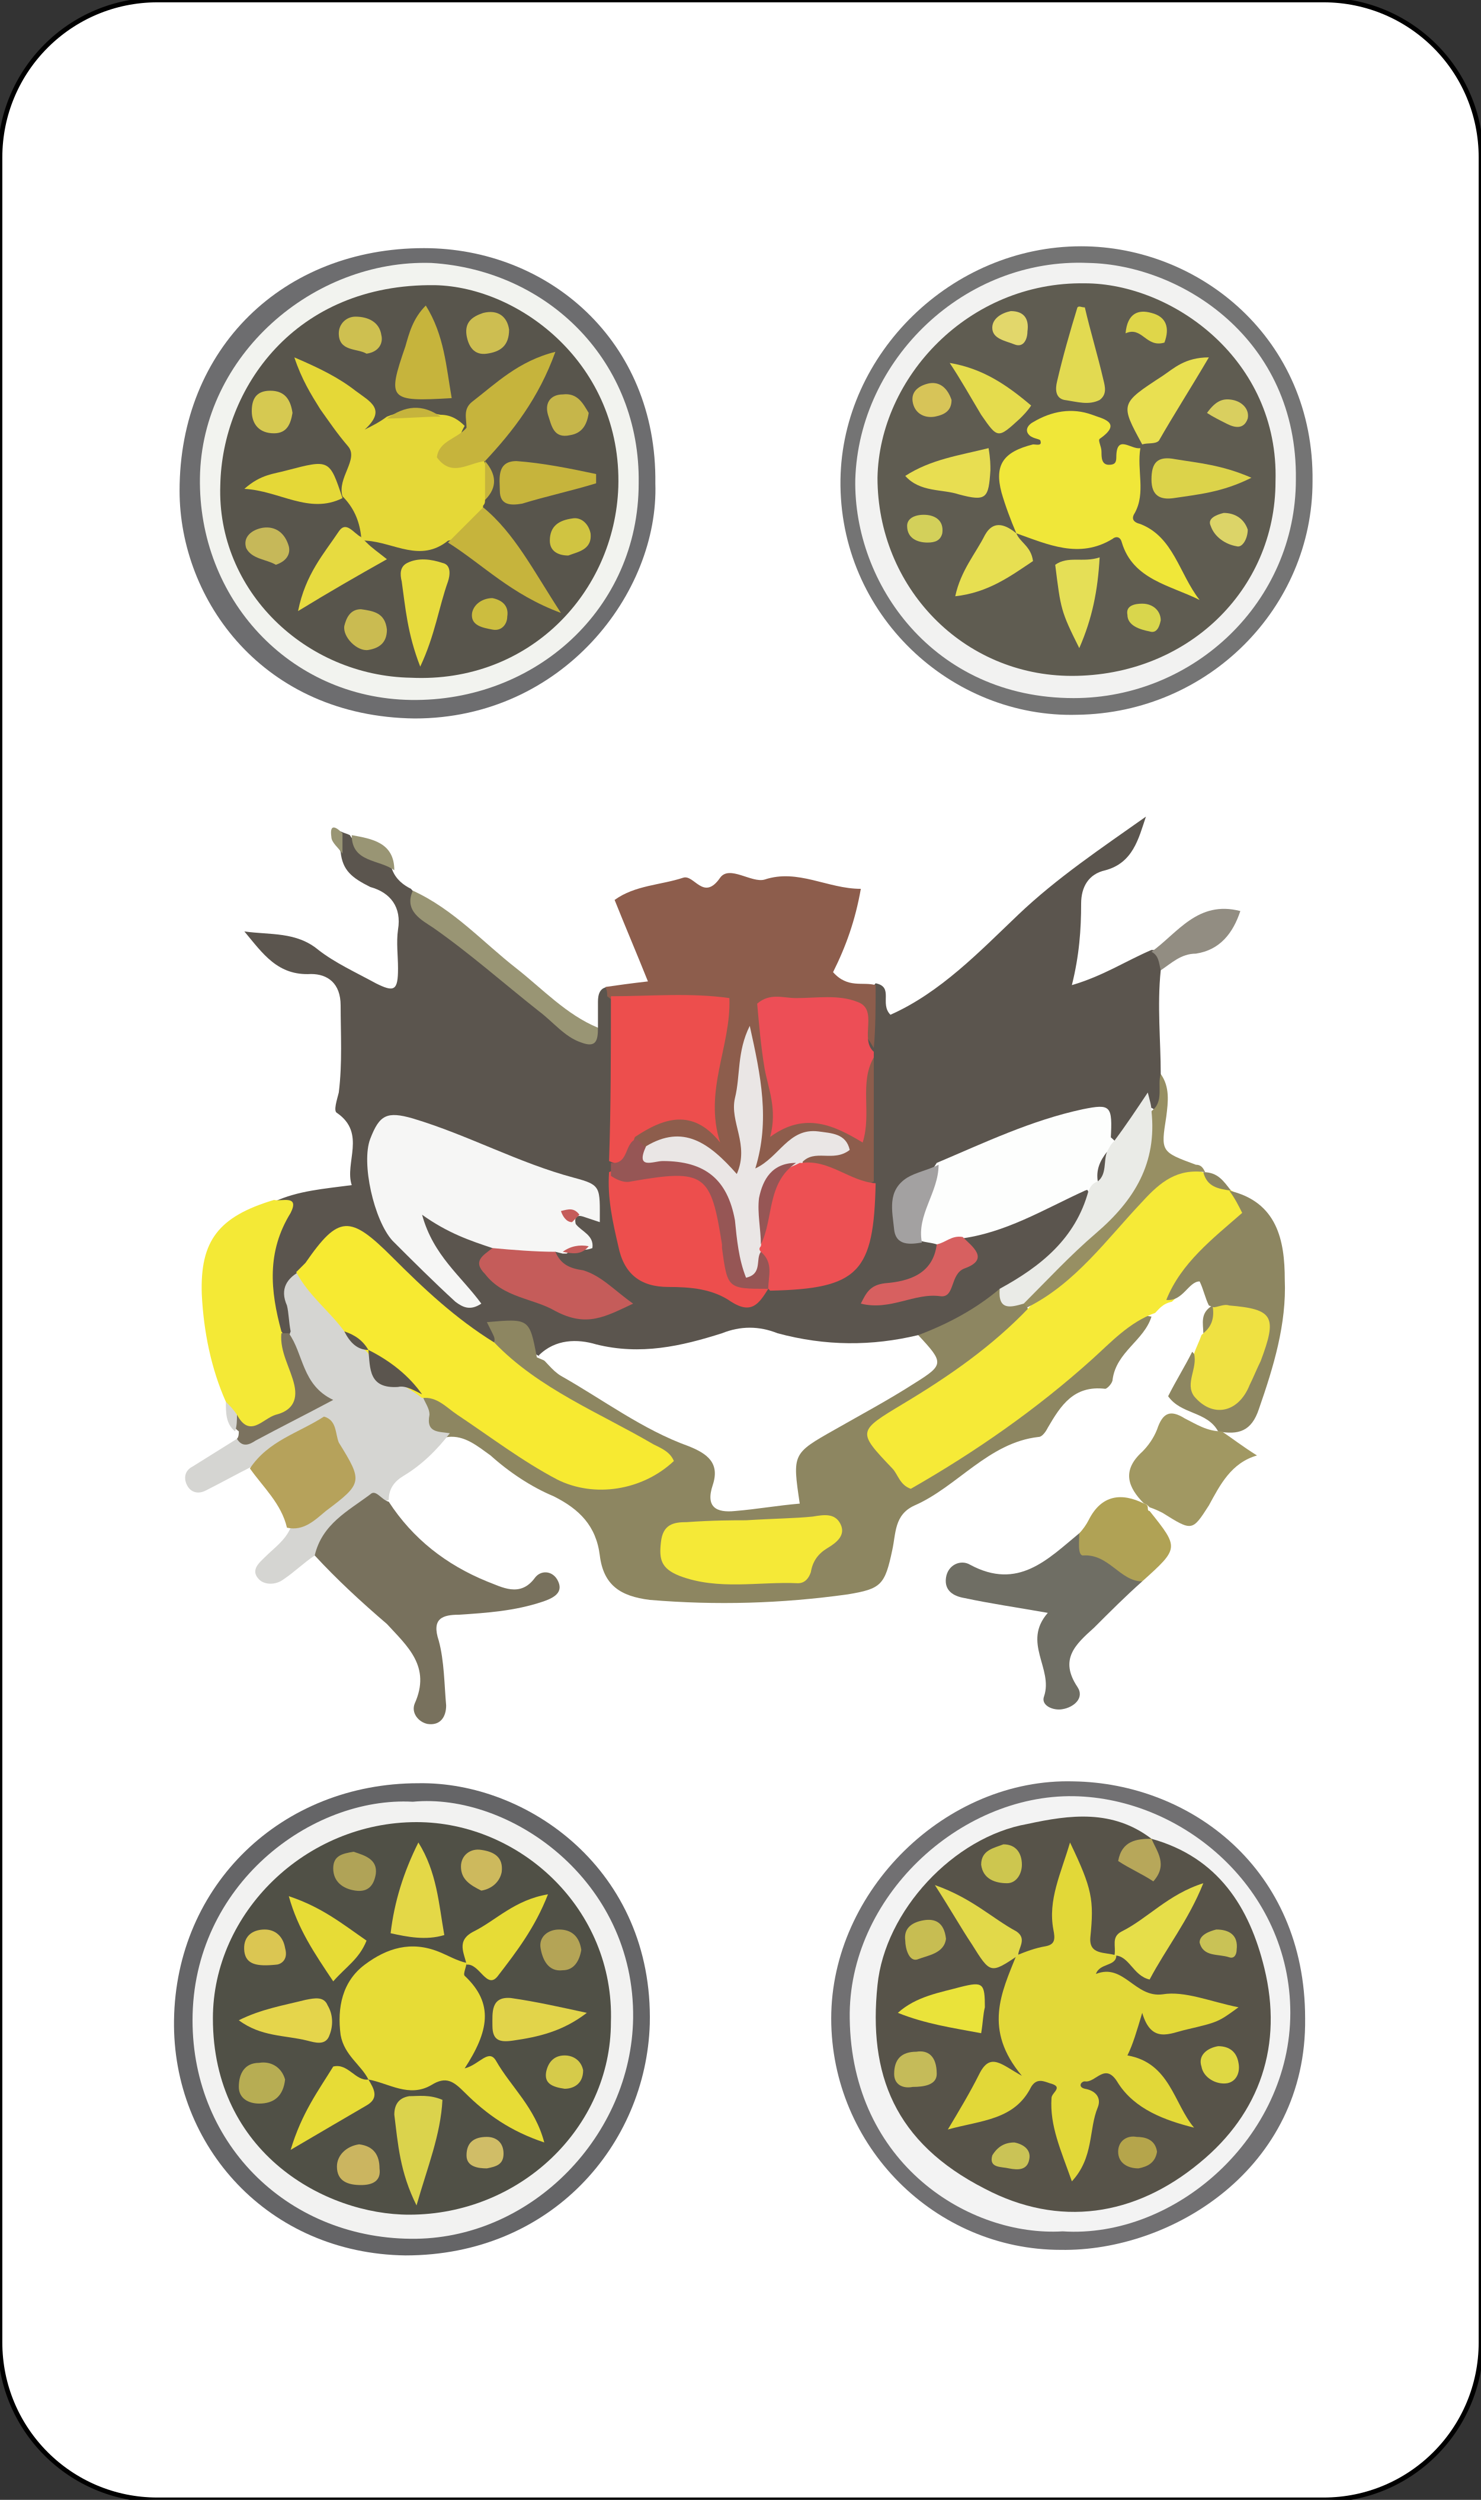 <?xml version="1.0" encoding="utf-8"?>
<!-- Generator: Adobe Illustrator 23.1.1, SVG Export Plug-In . SVG Version: 6.00 Build 0)  -->
<svg version="1.1" id="Livello_1" xmlns="http://www.w3.org/2000/svg" xmlns:xlink="http://www.w3.org/1999/xlink" x="0px" y="0px"
	 viewBox="0 0 80 135" style="enable-background:new 0 0 80 135;" xml:space="preserve">
<rect x="0" y="0" width="80" height="135" fill="#333333" stroke="none"/>
<style type="text/css">
	.st0{fill:#FFFFFF;stroke:#000000;stroke-width:0.251;stroke-miterlimit:10;}
	.st1{fill:#5B554E;}
	.st2{fill:#8D8661;}
	.st3{fill:#8D5D4C;}
	.st4{fill:#F6EA37;}
	.st5{fill:#6D6D6F;}
	.st6{fill:#656567;}
	.st7{fill:#717072;}
	.st8{fill:#747474;}
	.st9{fill:#D5D5D2;}
	.st10{fill:#78715D;}
	.st11{fill:#F4E936;}
	.st12{fill:#6F6E64;}
	.st13{fill:#A19862;}
	.st14{fill:#B6A25B;}
	.st15{fill:#EFE142;}
	.st16{fill:#B0A255;}
	.st17{fill:#999574;}
	.st18{fill:#978F63;}
	.st19{fill:#928D82;}
	.st20{fill:#7B725F;}
	.st21{fill:#FFFFFF;}
	.st22{fill:#F7EA31;}
	.st23{fill:#F6F6F5;}
	.st24{fill:#ED4E4D;}
	.st25{fill:#FDFEFD;}
	.st26{fill:#ED4E56;}
	.st27{fill:#ED5053;}
	.st28{fill:#EAEBE7;}
	.st29{fill:#C55C5A;}
	.st30{fill:#965655;}
	.st31{fill:#D76060;}
	.st32{fill:#A3A1A1;}
	.st33{fill:#F5E937;}
	.st34{fill:#EAE6E5;}
	.st35{fill:#F2F3EF;}
	.st36{fill:#F2F2F1;}
	.st37{fill:#F3F3F3;}
	.st38{fill:#58554C;}
	.st39{fill:#505046;}
	.st40{fill:#575349;}
	.st41{fill:#5F5C51;}
	.st42{fill:#E5D837;}
	.st43{fill:#C6B43C;}
	.st44{fill:#E7DB3D;}
	.st45{fill:#E7DB40;}
	.st46{fill:#D6C951;}
	.st47{fill:#CABB51;}
	.st48{fill:#CDBE51;}
	.st49{fill:#C6B64A;}
	.st50{fill:#D0C441;}
	.st51{fill:#C6B859;}
	.st52{fill:#CEC050;}
	.st53{fill:#CCBD3F;}
	.st54{fill:#E7DC36;}
	.st55{fill:#E4D847;}
	.st56{fill:#DBD34C;}
	.st57{fill:#E2D44A;}
	.st58{fill:#E5D54B;}
	.st59{fill:#B7AD53;}
	.st60{fill:#CBB560;}
	.st61{fill:#B0A357;}
	.st62{fill:#B4A456;}
	.st63{fill:#CDB95D;}
	.st64{fill:#DBC652;}
	.st65{fill:#D6CB4A;}
	.st66{fill:#D0BD67;}
	.st67{fill:#E2D838;}
	.st68{fill:#E6DE49;}
	.st69{fill:#E2D949;}
	.st70{fill:#EAE33A;}
	.st71{fill:#C5BB59;}
	.st72{fill:#CDC64F;}
	.st73{fill:#B7A75A;}
	.st74{fill:#C7BD52;}
	.st75{fill:#DFD843;}
	.st76{fill:#B5A54B;}
	.st77{fill:#CAC356;}
	.st78{fill:#C9C256;}
	.st79{fill:#F0E739;}
	.st80{fill:#E9E051;}
	.st81{fill:#E2DA51;}
	.st82{fill:#E7DF51;}
	.st83{fill:#E5DC4D;}
	.st84{fill:#E5DF56;}
	.st85{fill:#DCD34A;}
	.st86{fill:#E8DE51;}
	.st87{fill:#D7C458;}
	.st88{fill:#DFD649;}
	.st89{fill:#DCD468;}
	.st90{fill:#E2D76B;}
	.st91{fill:#D9D64C;}
	.st92{fill:#D3D05A;}
	.st93{fill:#D9CF5F;}
</style>
<path class="st0" d="M71.5,135h-63c-4.7,0-8.5-3.8-8.5-8.5V8.5C0,3.8,3.8,0,8.5,0h63C76.2,0,80,3.8,80,8.5v118
	C80,131.2,76.2,135,71.5,135z"/>
<path class="st1" d="M62.7,52.4c-0.2,1.9,0,3.8,0,5.6c0.1,0.7,0.4,1.4-0.2,2.1c-0.3-0.4-0.5-0.4-0.8,0.2c-0.4,0.6-0.6,1.3-1.5,1.3
	c-1-1-2.1-0.8-3.3-0.3c-2,0.8-3.9,1.6-6,2.2c-2.5,1.1-2.7,1.7-1.1,3.2c0.3,0.1,0.6,0.2,0.9,0.4c0.6,2.1-1.4,2.1-2.2,2.8
	c2-0.1,3.3-1.2,3.6-3.4c2.2-0.7,4.2-2.2,6.6-2.3c0.8,1.3-0.3,2-0.9,2.9c-0.8,1.3-2.2,2-3.4,2.9c-1.5,1.3-3.2,2.1-5.1,2.8
	c-2.5,0.5-4.9,0.6-7.3-0.2c-0.7-0.2-1.4-0.4-2.1-0.1c-3.4,1.3-6.9,0.9-10.4,0.8c-0.4,0-0.7-0.2-0.9-0.6c-0.7-1.3-1.4-0.6-2,0.1
	c-2.2-0.7-3.6-2.4-5.2-3.9c-2.5-2.4-2.8-2.4-4.9,0.2c-1.3,0.8,0.1,2.3-1,3.2c-0.2,0-0.4,0-0.6-0.2c-1.2-1.5-1-3.2-0.5-4.9
	c0.2-0.7,0.6-1.4,0.4-2.3c1.3-0.6,2.7-0.7,4.2-0.9c-0.4-1.2,0.8-2.8-0.8-3.9c-0.2-0.1,0-0.7,0.1-1.1c0.2-1.6,0.1-3.2,0.1-4.7
	c0-1.2-0.7-1.7-1.6-1.7c-1.8,0.1-2.6-1.1-3.6-2.3c1.4,0.2,2.8,0,4,1c0.9,0.7,2,1.2,3.1,1.8c1,0.5,1.2,0.4,1.2-0.8
	c0-0.7-0.1-1.4,0-2.1c0.2-1.2-0.4-2-1.5-2.3C19,47.4,18.5,47,18.4,46c-0.2-0.4-0.2-0.7,0-1.1c0.2,0.1,0.3,0.1,0.5,0.2
	c0.5,0.9,1.9,0.8,2.3,1.9c0.2,0.5,0.6,0.8,1,1c2.6,3,6,5.1,9,7.6c0.3,0.3,0.7,0.2,1.1-0.1c0-0.5,0-0.9,0-1.4c0-0.4,0.1-0.8,0.6-0.8
	c0.2,0.2,0.4,0.4,0.5,0.7c0.4,2.8,0.1,5.5,0.2,8.3c0,0.2,0,0.5,0,0.7c-0.1,1.2,0.1,2.3,0.4,3.5c0.3,1.4,1.1,2.4,2.5,2.3
	c1.7-0.1,3.3,1.9,5.1,0.3c0.1-0.1,0.3-0.1,0.4-0.2c4.2-0.8,4.5-1.3,4.6-5.6c0-2,0-4.1,0-6.1c0-0.3,0-0.6,0-0.8
	c0.1-1.1-0.2-2.3,0.7-3.3c1,0.2,0.2,1.1,0.8,1.7c2.7-1.2,4.8-3.4,6.9-5.4c2.1-2,4.5-3.6,6.9-5.3c-0.4,1.2-0.7,2.5-2.2,2.9
	c-0.9,0.2-1.3,0.9-1.3,1.8c0,1.4-0.1,2.8-0.5,4.4c1.7-0.5,2.9-1.3,4.3-1.9C63.1,51.3,62.9,51.8,62.7,52.4z"/>
<path class="st2" d="M49.6,72.1c1.6-0.6,3.1-1.4,4.4-2.5c0.4,0.3,1,0.4,1.4,0.8c0.1,0.2,0.2,0.4,0.1,0.6c-1.5,2.4-4.1,3.5-6.2,5.2
	c-0.7,0.5-2.3,0.6-1.5,2.2c0.8,1.5,2,1.2,3.2,0.4c2.7-1.9,5.4-3.7,7.8-5.9c1-0.9,1.8-2.1,3.4-1.8c-0.4,1.3-1.9,1.9-2.1,3.4
	c0,0.2-0.3,0.5-0.4,0.5c-1.7-0.2-2.4,0.9-3.1,2.1c-0.1,0.2-0.3,0.5-0.5,0.5c-2.7,0.3-4.4,2.7-6.7,3.7c-1.1,0.5-1,1.5-1.2,2.4
	c-0.4,1.9-0.6,2.1-2.4,2.4c-3.6,0.5-7.1,0.6-10.7,0.3c-1.6-0.2-2.5-0.8-2.7-2.4c-0.2-1.6-1.1-2.5-2.5-3.2c-1.2-0.5-2.4-1.3-3.4-2.2
	c-0.7-0.5-1.4-1.1-2.3-1c-2.2,0.5-1.8-0.8-1.5-2.1c1-0.6,1.6,0.1,2.3,0.6c1.5,1,3,2.1,4.6,3c2.3,1.2,2.6,1.2,5.6,0
	c-1.4-1.2-3-1.9-4.4-2.8c-1.6-1-3.7-1.5-4.2-3.7c0.2-0.2,0.1-0.4,0-0.6c-0.1-0.2-0.2-0.4-0.3-0.6c2.3-0.2,2.3-0.2,2.7,1.9
	c3.1,1.3,5.8,3.4,8.8,4.7c0.7,0.3,1,1,1.1,1.8c0,0.9,0.4,1.4,1.3,1.3c0.9-0.1,2-0.1,2-1.2c0.1-1.8,1.4-2.4,2.6-3.1
	c1-0.6,1.9-1.2,2.9-1.7C49.2,74.3,49.8,73.4,49.6,72.1z"/>
<path class="st3" d="M47.3,53.2c0,1.1,0,2.3-0.1,3.4c-1.3-2.3-3.2-2.8-5.6-2.2c-0.1,0.4,0.1,0.9,0.1,1.4c0.1,1.3,0.2,2.9,0.8,3.9
	c0.6,1,2.4-0.2,3.4,0.9c0.8-1.3-0.3-2.9,1.3-3.6c0,2.3,0,4.5,0,6.8c-1.5,0.8-2.6-0.3-3.8-0.8c-0.3-1.2,0.6-1,1.2-1
	c-1.1-0.6-1.8,0.3-2.7,0.9c-1,0.7-1.7,0.8-1.7-0.8c0-1.7,0.2-3.5-0.2-5c0.2,1.5,0.1,3.2,0.2,4.9c0.1,1.5-0.6,2.1-1.8,1.1
	c-1.2-1-2.4-1.1-3.8-1c-0.4-0.1-0.6-0.4-0.6-0.8c1-1.6,2.4-1.6,3.9-1c-0.1-1,0-1.9,0.2-2.8c0.5-3.2,0.5-3.2-2.6-3.2
	c-0.9,0-1.9,0.2-2.7-0.5c0-0.2,0-0.3-0.1-0.5c0.7-0.1,1.4-0.2,2.3-0.3c-0.6-1.5-1.2-2.9-1.8-4.4c1.1-0.8,2.5-0.8,3.7-1.2
	c0.6-0.2,1.1,1.3,2,0c0.5-0.7,1.7,0.3,2.4,0.1c1.8-0.6,3.4,0.5,5.2,0.5c-0.3,1.7-0.8,3.1-1.5,4.5C45.8,53.4,46.6,53,47.3,53.2z"/>
<path class="st4" d="M62.4,70.9c-1.4,0.5-2.4,1.6-3.4,2.5c-3,2.7-6.3,5-9.8,7c-0.6-0.2-0.7-0.8-1-1.1c-1.9-2-1.9-2,0.6-3.5
	c2.5-1.5,4.8-3.1,6.8-5.2c1.9-2.5,4.4-4.5,6.5-6.8c0.8-0.9,1.9-0.9,3.1-0.4l0,0c0.4,0.4,1,0.7,1.5,1l0,0c1,0.7,1.4,1.4,0.3,2.3
	c-1.3,1.1-2.4,2.4-3.7,3.6C62.8,70.4,62.6,70.7,62.4,70.9z"/>
<path class="st5" d="M35.4,26.1c0.2,5.9-5,12.7-13,12.7c-8.2-0.1-12.7-6.4-12.7-12.3c0-7.7,5.6-13.1,13.2-13.1
	C29.6,13.4,35.5,18.4,35.4,26.1z"/>
<path class="st6" d="M22.6,96.3c5.9-0.1,12.7,4.7,12.5,13c-0.2,6.5-5.3,12.5-13.2,12.5c-7.4-0.1-12.6-5.9-12.5-12.7
	C9.5,101.8,15.2,96.3,22.6,96.3z"/>
<path class="st7" d="M57.3,121.5c-6.8,0-12.4-5.6-12.4-12.5c0-6.9,6.2-13,13.1-12.8c6.3,0.1,12.5,4.7,12.5,12.8
	C70.6,117.1,63.3,121.6,57.3,121.5z"/>
<path class="st8" d="M70.9,26c0,6.8-5.6,12.5-12.7,12.6c-6.8,0.2-12.9-5.4-12.8-12.7c0.1-6.8,6-12.6,13-12.6
	C64.8,13.3,71,18.3,70.9,26z"/>
<path class="st9" d="M22.8,75.3c0.1,0.4,0.4,0.7,0.4,1.1c-0.2,1,0.5,0.9,1.1,1c-0.7,0.9-1.5,1.7-2.5,2.3c-0.5,0.3-0.8,0.7-0.8,1.3
	c-1.7,0.5-2.6,2-4,3c-0.6,0.4-1.1,0.9-1.7,1.3c-0.4,0.3-1,0.3-1.3,0c-0.5-0.5,0-0.9,0.3-1.2c0.5-0.5,1.1-0.9,1.4-1.6
	c0.6-0.7,1.5-1.1,2.2-1.8c1-1,0.6-1.9,0-2.8c-0.7-1.1-1.4-0.1-2,0.1c-0.8,0.3-1.4,1.1-2.3,1.2c-0.8,0.4-1.7,0.9-2.5,1.3
	c-0.4,0.2-0.8,0.1-1-0.3c-0.2-0.4-0.1-0.8,0.3-1c0.8-0.5,1.6-1,2.4-1.5c1.2-0.7,2.5-1.3,3.9-2.1c-0.2-1.2-1.6-2.3-1-3.7
	c-0.1-0.5-0.1-1-0.2-1.4c-0.4-0.9,0-1.5,0.8-1.9c1.3,0.6,2.1,1.7,2.8,2.9c0.3,0.4,0.7,0.7,1.1,1c0.2,0.1,0.3,0.3,0.4,0.5
	c0.3,1.2,1.6,1.3,2.3,1.9C22.7,75.2,22.8,75.3,22.8,75.3z"/>
<path class="st10" d="M17,84c0.4-1.7,1.8-2.4,3-3.3c0.3-0.3,0.6,0.3,1,0.4c1.3,2,3.1,3.4,5.3,4.3c0.8,0.3,1.8,0.9,2.6-0.2
	c0.3-0.4,0.9-0.4,1.2,0.1c0.4,0.7-0.2,1-0.8,1.2c-1.5,0.5-3,0.6-4.5,0.7c-0.9,0-1.5,0.2-1.1,1.4c0.3,1.1,0.3,2.4,0.4,3.5
	c0,0.6-0.3,1.1-1,1c-0.5-0.1-0.9-0.6-0.7-1.1c0.9-2-0.4-3.1-1.5-4.3C19.5,86.5,18.2,85.3,17,84z"/>
<path class="st11" d="M14.8,64.8c0.4,0.1,1.4-0.3,0.9,0.7c-1.3,2.1-1.1,4.2-0.5,6.4c0.5,0.7,0.6,1.6,1,2.4c0.4,0.8,0.4,1.7-0.5,2
	c-0.9,0.3-1.8,2-3,0.4c-0.2-0.3-0.3-0.7-0.5-1c-0.8-1.8-1.2-3.8-1.3-5.8C10.8,67,11.8,65.7,14.8,64.8z"/>
<path class="st12" d="M61.7,85.4c-0.9,0.8-1.7,1.6-2.6,2.5c-1,0.9-1.9,1.7-0.9,3.2c0.4,0.6-0.2,1.1-0.8,1.2c-0.5,0.1-1.2-0.2-1-0.7
	c0.5-1.5-1.2-2.9,0.2-4.5c-1.7-0.3-3.1-0.5-4.5-0.8c-0.6-0.1-1.1-0.4-1-1.1c0.1-0.7,0.8-1,1.3-0.7c2.6,1.4,4.2-0.3,5.9-1.7
	c0.4,0.1-0.2,1.2,1,0.8C59.9,83.4,61.3,84.2,61.7,85.4z"/>
<path class="st2" d="M63,70.2c0.8-2,2.5-3.3,4.1-4.7c-0.2-0.4-0.4-0.8-0.7-1.2c2.6,0.6,3,2.7,3,4.8c0.1,2.4-0.6,4.7-1.4,7
	c-0.4,1.2-1.1,1.4-2.2,1.2l0,0c-0.6-1.1-2-0.9-2.7-1.9c0.4-0.8,0.9-1.6,1.3-2.4c0.3,0.3,0.4,0.7,0.4,1.1c0,0.6,0.3,1.1,1,1.1
	c0.7,0,0.9-0.5,1.2-1c1.1-2.1,0.9-2.7-1.7-3.7c-0.2-0.4-0.3-0.9-0.5-1.3C64.2,69.2,63.9,70.3,63,70.2z"/>
<path class="st13" d="M61.8,81.2c-0.9-0.9-1.2-1.8-0.1-2.8c0.3-0.3,0.6-0.7,0.8-1.2c0.3-0.9,0.7-1.1,1.5-0.6c0.6,0.3,1.2,0.7,2,0.7
	c0,0,0,0,0,0c0.6,0.4,1.1,0.8,1.9,1.3c-1.4,0.4-2,1.6-2.6,2.7c-0.9,1.4-0.9,1.4-2.5,0.4c-0.2-0.1-0.4-0.2-0.7-0.3
	C62,81.3,61.9,81.2,61.8,81.2z"/>
<path class="st14" d="M13.5,79.3c1-1.5,2.6-1.9,4-2.8c0.7,0.2,0.6,0.9,0.8,1.4c1.3,2.1,1.3,2.2-0.7,3.7c-0.6,0.5-1.2,1.1-2.1,0.9
	C15.2,81.2,14.2,80.3,13.5,79.3z"/>
<path class="st15" d="M65.5,70.6c0.3,0,0.6-0.2,0.9-0.1c2.4,0.2,2.6,0.6,1.7,3c-0.2,0.4-0.4,0.9-0.6,1.3c-0.6,1.5-2,1.8-3,0.6
	c-0.5-0.7,0.2-1.5,0-2.3c0.1-0.3,0.3-0.7,0.4-1C65.5,71.6,65.1,71,65.5,70.6L65.5,70.6z"/>
<path class="st16" d="M61.8,81.2c0.1,0,0.2,0.1,0.2,0.2c0,0.1,0,0.2,0.1,0.2c1.6,2,1.6,2-0.4,3.8c-1.2,0-1.8-1.5-3.2-1.4
	c-0.3,0-0.2-0.8-0.2-1.2c0.2-0.2,0.4-0.5,0.5-0.7C59.5,80.7,60.6,80.6,61.8,81.2z"/>
<path class="st17" d="M32.3,55.5c0,0.7-0.1,1.1-0.9,0.8c-0.9-0.3-1.5-1.1-2.3-1.7c-1.9-1.5-3.7-3.1-5.7-4.5c-0.6-0.4-1.6-0.9-1.1-2
	c2.2,1,3.8,2.8,5.6,4.2C29.3,53.4,30.6,54.8,32.3,55.5z"/>
<path class="st18" d="M65.1,63.3c-1.5-0.2-2.4,0.5-3.4,1.6c-1.9,2-3.6,4.4-6.2,5.7c-0.1-0.1-0.1-0.1-0.2-0.2
	c0.2-1.4,1.4-2.1,2.3-2.9c2.2-2.1,3.9-4.4,4.6-7.5c0.7-0.5,0.3-1.4,0.5-2c0.5,0.7,0.4,1.5,0.3,2.3c-0.3,1.9-0.3,1.9,1.6,2.6
	C64.9,62.9,65,63.1,65.1,63.3z"/>
<path class="st19" d="M62.7,52.4c-0.1-0.4-0.1-0.8-0.5-1c1.4-1,2.5-2.8,4.8-2.2c-0.4,1.2-1.1,2.1-2.4,2.3
	C63.8,51.5,63.3,52,62.7,52.4z"/>
<path class="st20" d="M12.8,76.4c0.7,1.3,1.4,0.2,2.1,0c0.8-0.2,1.2-0.7,1-1.6c-0.2-0.9-0.8-1.8-0.7-2.8c0.1,0,0.2,0,0.4,0
	c0.8,1.1,0.7,2.8,2.4,3.6c-1.5,0.8-2.9,1.5-4.2,2.2c-0.3,0.2-0.7,0.4-1-0.1c0.1-0.1,0.1-0.3,0.1-0.4C12.5,77,12.4,76.6,12.8,76.4z"
	/>
<path class="st17" d="M21.3,47c-0.8-0.6-2.3-0.4-2.3-1.9C20.1,45.3,21.3,45.5,21.3,47z"/>
<path class="st17" d="M18.5,45c0,0.4,0,0.7,0,1.1c-0.2-0.3-0.6-0.6-0.6-0.9C17.8,44.5,18.1,44.6,18.5,45z"/>
<path class="st2" d="M66.5,64.3c-0.7-0.1-1.3-0.2-1.5-1C65.8,63.3,66.1,63.8,66.5,64.3z"/>
<path class="st9" d="M12.8,76.4c0,0.3,0,0.6-0.1,0.9c-0.5-0.4-0.5-1-0.5-1.6C12.4,75.9,12.6,76.1,12.8,76.4z"/>
<path class="st2" d="M65.5,70.5c0.1,0.6,0,1.1-0.5,1.5C65,71.5,64.8,70.9,65.5,70.5z"/>
<path class="st21" d="M49.6,72.1c1.4,1.5,1.4,1.6-0.2,2.6c-1.4,0.9-2.9,1.7-4.3,2.5c-2.3,1.3-2.3,1.3-1.9,4
	c-1.2,0.1-2.3,0.3-3.5,0.4c-1,0.1-1.6-0.2-1.2-1.4c0.4-1.2-0.3-1.7-1.3-2.1c-2.5-0.9-4.6-2.5-6.9-3.8c-0.5-0.3-0.8-0.8-1.2-1.1
	c0.9-0.9,2.1-0.9,3.1-0.6c2.4,0.6,4.6,0.1,6.8-0.6c1-0.4,2-0.4,3,0C44.6,72.7,47.1,72.7,49.6,72.1z"/>
<path class="st22" d="M18.6,71.9c-0.8-1.1-1.9-1.9-2.6-3.2c0.2-0.2,0.3-0.3,0.5-0.5c1.8-2.6,2.4-2.6,4.7-0.3
	c1.7,1.7,3.4,3.3,5.5,4.6c2.4,2.5,5.7,3.8,8.6,5.5c0.4,0.2,0.9,0.4,1.1,0.9c-1.7,1.6-4.3,2-6.3,1c-1.9-1-3.6-2.3-5.4-3.5
	c-0.6-0.4-1.1-1-1.9-0.9c0,0,0,0,0,0c-1-0.8-2.3-1.2-2.9-2.4l0,0C19.5,72.6,18.9,72.5,18.6,71.9z"/>
<path class="st23" d="M26.6,67.4c-1.2-0.4-2.4-0.8-3.8-1.8c0.6,2.2,2.1,3.3,3.2,4.8c-0.6,0.4-1,0.2-1.4-0.1
	c-1.2-1.1-2.3-2.2-3.4-3.3c-1-1.1-1.7-4.2-1.2-5.5c0.5-1.3,0.9-1.5,2.3-1.1c3,0.9,5.7,2.4,8.7,3.2c1.5,0.4,1.4,0.5,1.4,2.4
	c-0.3-0.1-0.6-0.2-0.9-0.3c-0.3-0.1-0.5,0-0.4,0.4c0.3,0.4,1,0.6,0.9,1.3c-0.5,0.2-1,0-1.4,0.3l-0.2,0L30,67.6
	C28.8,68.5,27.7,68.5,26.6,67.4z"/>
<path class="st24" d="M33,53.8c2.1,0,4.3-0.2,6.4,0.1c0.1,2.6-1.4,5-0.5,7.8c-1.5-1.9-3.1-1.3-4.6-0.3c-0.3,0.6,0.2,2-1.4,1.3
	C33,59.8,33,56.8,33,53.8z"/>
<path class="st25" d="M50.6,67.2c-0.3-0.1-0.6-0.1-0.9-0.2c-1.2-1.7,0.1-2.9,0.9-4.2c2.6-1.1,5.1-2.3,7.9-2.9
	c1.5-0.3,1.6-0.2,1.5,1.6c0.1,0.3,0.1,0.6-0.1,0.9c-0.2,0.4-0.4,0.9-0.6,1.4c-0.2,0.3-0.4,0.4-0.7,0.5c-2.2,1-4.3,2.3-6.8,2.6
	C51.6,67.3,51.2,67.5,50.6,67.2z"/>
<path class="st26" d="M47.2,57.1c-0.8,1.4-0.1,3-0.6,4.6c-1.5-0.9-3.1-1.7-5-0.3c0.4-1.5-0.1-2.6-0.3-3.7c-0.2-1.2-0.3-2.4-0.4-3.5
	c0.7-0.6,1.4-0.3,2.1-0.3c1.1,0,2.3-0.2,3.3,0.2c1.2,0.4,0.1,2,0.9,2.7C47.2,56.8,47.2,56.9,47.2,57.1z"/>
<path class="st24" d="M41.5,69.6c-0.5,0.8-0.9,1.4-2,0.7c-1-0.7-2.2-0.8-3.4-0.8c-1.5,0-2.4-0.7-2.7-2.2c-0.3-1.3-0.6-2.6-0.5-4
	c0.4-0.2,0.9-0.3,1.4-0.4c3.1-0.9,4.6,0.2,5.2,3.4c0.2,1.2,0.1,2.6,1.8,2.9C41.4,69.4,41.5,69.5,41.5,69.6z"/>
<path class="st27" d="M43.3,62.8c1.5-0.2,2.6,1,4,1.1c-0.1,4.8-0.9,5.7-5.7,5.8c0,0,0,0,0,0c-0.5-0.5-0.6-1.2-0.8-1.8
	c0-0.2,0-0.5,0-0.7c0.2-1.6,0.2-3.3,1.9-4.2C42.8,62.7,43.1,62.7,43.3,62.8z"/>
<path class="st28" d="M58.8,64.3c0.1-0.2,0.2-0.4,0.5-0.5c0.5-0.4,0.1-1.2,0.5-1.6c0.1-0.2,0.2-0.4,0.4-0.6c0.6-0.8,1.2-1.7,1.8-2.6
	c0.1,0.4,0.2,0.7,0.2,1c0.3,2.8-0.9,4.8-3,6.6c-1.4,1.2-2.6,2.5-3.9,3.8c-0.7,0.2-1.4,0.4-1.3-0.8C56.2,68.4,58.1,66.9,58.8,64.3z"
	/>
<path class="st29" d="M26.6,67.4c1.1,0.1,2.3,0.2,3.4,0.2c0.3,0.7,0.8,0.9,1.5,1c1,0.3,1.7,1.1,2.7,1.8c-1.5,0.7-2.5,1.3-4.2,0.4
	c-1.2-0.7-2.8-0.7-3.8-2C25.5,68.1,26.1,67.8,26.6,67.4z"/>
<path class="st30" d="M41.1,67.6c0.7,0.6,0.4,1.3,0.4,2c-2.2,0-2.2,0-2.5-2.2c0-0.1,0-0.2,0-0.2c-0.6-3.8-0.9-4.1-4.9-3.4
	c-0.4,0.1-0.8-0.1-1.1-0.3c0-0.2,0-0.4,0-0.7c1,0.1,0.7-1.1,1.4-1.3c0.2,0.2,0.3,0.3,0.5,0.5c1.2,0.6,2.7-0.1,3.7,1.1
	c0.8,0.8,1.4,1.6,1.7,2.8C40.3,66.4,39.9,67.4,41.1,67.6z"/>
<path class="st31" d="M50.6,67.2c0.5-0.1,0.8-0.5,1.4-0.4c0.5,0.5,1.5,1.2,0.1,1.7c-0.8,0.3-0.5,1.6-1.3,1.5
	c-1.4-0.2-2.7,0.8-4.3,0.4c0.3-0.6,0.5-1,1.3-1.1C49.1,69.2,50.4,68.8,50.6,67.2z"/>
<path class="st32" d="M50.7,62.9c0,1.5-1.2,2.7-0.9,4.2c-0.6,0.1-1.4,0.2-1.5-0.7c-0.1-1-0.4-2.1,0.7-2.8
	C49.5,63.3,50.1,63.2,50.7,62.9z"/>
<path class="st29" d="M30.9,66c-0.3,0-0.5-0.3-0.6-0.6c0.4-0.1,0.7-0.2,1,0.2C31.1,65.8,31,65.9,30.9,66z"/>
<path class="st29" d="M30.4,67.6c0.4-0.3,0.9-0.4,1.4-0.3C31.4,67.8,30.9,67.7,30.4,67.6z"/>
<path class="st33" d="M40.3,82.1c1.6-0.1,2.6-0.1,3.6-0.2c0.6-0.1,1.2-0.2,1.5,0.4c0.3,0.6-0.2,1-0.7,1.3c-0.5,0.3-0.8,0.7-0.9,1.3
	c-0.1,0.3-0.3,0.6-0.7,0.6c-2.1-0.1-4.3,0.4-6.4-0.4c-1-0.4-1.1-0.9-1-1.8c0.1-1,0.7-1.1,1.4-1.1C38.5,82.1,39.6,82.1,40.3,82.1z"/>
<path class="st34" d="M41.1,67.6c-0.3,0.4,0.1,1.2-0.8,1.4c-0.4-1-0.5-2.1-0.6-3.1c-0.4-2.2-1.6-3.2-3.9-3.2c-0.5,0-1.5,0.5-0.9-0.8
	c2-1.2,3.4-0.2,4.9,1.5c0.7-1.6-0.4-2.8-0.1-4.1c0.3-1.2,0.1-2.5,0.8-3.9c0.6,2.7,1.1,5.1,0.3,7.7c1.3-0.6,1.8-2.2,3.4-2
	c0.7,0.1,1.5,0.1,1.7,1C45,62.8,44,62,43.3,62.8c0,0-0.1,0-0.1,0L43,62.9c-2.1,0.8-1.6,2.8-1.9,4.4C41,67.4,41,67.5,41.1,67.6z"/>
<path class="st35" d="M34.5,26.1c0,6.8-5.6,11.8-12.3,11.7c-6.6-0.1-11.5-5.5-11.4-12c0.1-6.6,6.1-11.8,12.5-11.6
	C29.7,14.6,34.6,19.6,34.5,26.1z"/>
<path class="st36" d="M22.3,97.3c5.2-0.5,12,4.2,11.9,11.7c-0.1,6.3-5.4,11.8-11.7,11.9c-6.8,0.1-12.1-5-12.1-11.8
	C10.4,101.8,16.8,97,22.3,97.3z"/>
<path class="st37" d="M57.4,120.5c-5,0.3-11.4-3.6-11.5-11.5c-0.1-6.5,5.9-12.1,12.1-12c5.9,0.1,11.7,5,11.7,11.7
	C69.7,115.4,63.5,120.9,57.4,120.5z"/>
<path class="st36" d="M70,25.9C70,32.5,64.5,37.7,58,37.7c-7.6,0-11.9-6.2-11.8-11.8c0.2-6.5,5.9-12,12.6-11.7
	C63.8,14.3,70.1,18.3,70,25.9z"/>
<path class="st1" d="M19.9,72.9c1.2,0.6,2.2,1.4,2.9,2.4c-0.4-0.2-0.9-0.5-1.3-0.4C19.9,75,20,73.9,19.9,72.9z"/>
<path class="st1" d="M18.6,71.9c0.6,0.2,1,0.5,1.3,1C19.3,72.9,18.9,72.5,18.6,71.9z"/>
<path class="st1" d="M59.8,62.2c-0.2,0.5,0,1.2-0.5,1.6C59.2,63.2,59.4,62.7,59.8,62.2z"/>
<path class="st30" d="M41.1,67.2c0-0.8-0.2-1.7-0.1-2.5c0.2-1,0.7-1.9,2-1.9C41.4,63.9,41.8,65.8,41.1,67.2z"/>
<path class="st38" d="M22.2,36.6c-5.7-0.1-10.5-4.7-10.3-10.4c0.1-5.2,4-10.9,11.6-10.8c4.6,0.1,10.1,4.3,9.9,10.9
	C33.2,32,28.6,36.9,22.2,36.6z"/>
<path class="st39" d="M33,109.2c0,5.7-4.9,10.4-10.9,10.4c-4.5,0-10.6-3.3-10.6-10.6c0-5.7,5-10.6,11-10.6
	C28.1,98.4,33.2,103.1,33,109.2z"/>
<path class="st40" d="M62.2,99.3c3.6,1,5.3,3.7,6.1,7c1,4.1-0.2,7.8-3.5,10.5c-3.5,2.9-7.6,3.5-11.6,1.4c-4.9-2.5-6.3-6.2-5.8-11
	c0.4-4,4.1-8,8.1-8.7C57.8,98,60.1,97.7,62.2,99.3c-0.2,0.3-0.7,0.8-0.5,0.9c0.4,0.3,0.2-0.3,0.3-0.5C62,99.6,62.1,99.4,62.2,99.3z"
	/>
<path class="st41" d="M68.9,26c0,5.9-4.8,10.5-11,10.5c-5.9,0-10.5-4.8-10.5-10.7c0.1-5.4,4.9-10.6,11.2-10.5
	C63.3,15.3,69.1,19.4,68.9,26z"/>
<path class="st42" d="M26.2,27c0,0.1,0,0.2-0.1,0.3c-0.1,1.2-0.8,1.7-1.9,1.9c-1.5,1.2-2.9,0.1-4.4,0c-0.2,0-0.3-0.1-0.3-0.3
	c-0.1-0.8-0.4-1.5-1-2.1l0,0c-0.3-1,0.9-2,0.3-2.7c-0.6-0.7-1-1.3-1.5-2c-0.5-0.8-1-1.6-1.4-2.8c1.4,0.6,2.4,1.1,3.3,1.8
	c0.8,0.6,1.7,1,0.5,2.1c0.4-0.2,0.8-0.4,1.2-0.7c1-0.4,1.9-0.3,2.9-0.1c0.6,0,1,0.3,1.3,0.6c-0.7,1.2,0,1.6,1,1.8l0,0
	C26.5,25.6,26.4,26.3,26.2,27z"/>
<path class="st43" d="M26.2,24.9c-0.9,0.1-1.8,0.9-2.6-0.2c0.1-0.9,1.1-1,1.6-1.6c0-0.5-0.2-1,0.3-1.4c1.3-1,2.5-2.2,4.5-2.7
	C29.1,21.5,27.7,23.3,26.2,24.9z"/>
<path class="st43" d="M24.2,29.3c0.6-0.6,1.3-1.3,1.9-1.9c1.7,1.4,2.7,3.4,4.2,5.7C27.6,32.1,26.1,30.5,24.2,29.3z"/>
<path class="st43" d="M24.4,21.5c-3.4,0.2-3.5,0.1-2.5-2.8c0.2-0.7,0.4-1.5,1.1-2.2C24,18.1,24.1,19.8,24.4,21.5z"/>
<path class="st44" d="M22.7,36c-0.7-1.8-0.8-3.2-1-4.6c-0.1-0.4-0.1-0.8,0.3-1c0.6-0.3,1.3-0.2,1.9,0c0.5,0.1,0.4,0.7,0.3,1
	C23.7,32.8,23.5,34.3,22.7,36z"/>
<path class="st45" d="M19.5,29c0.1,0.1,0.2,0.2,0.3,0.3c0.3,0.3,0.6,0.5,1.1,0.9c-1.6,0.9-3,1.7-4.8,2.8c0.4-2,1.4-3.1,2.2-4.3
	C18.7,28.1,19.1,28.8,19.5,29z"/>
<path class="st43" d="M32.2,26.1c-1.3,0.4-2.7,0.7-4,1.1c-0.6,0.1-1.2,0.1-1.2-0.7c0-0.6-0.2-1.6,0.9-1.6c1.4,0.1,2.9,0.4,4.3,0.7
	C32.2,25.8,32.2,26,32.2,26.1z"/>
<path class="st42" d="M18.5,26.9c-1.8,0.9-3.4-0.4-5.3-0.5c0.9-0.8,1.6-0.8,2.3-1C17.8,24.8,17.8,24.8,18.5,26.9
	C18.5,26.9,18.5,26.9,18.5,26.9z"/>
<path class="st46" d="M15.8,22.3c-0.1,0.6-0.3,1.1-1,1.1c-0.8,0-1.2-0.5-1.2-1.2c0-0.6,0.2-1.1,1-1.1C15.4,21.1,15.7,21.6,15.8,22.3
	z"/>
<path class="st47" d="M19.5,32.9c0.7,0.1,1.3,0.2,1.4,1.1c0,0.7-0.4,1-1,1.1c-0.6,0.1-1.4-0.7-1.3-1.3
	C18.7,33.4,18.9,32.9,19.5,32.9z"/>
<path class="st48" d="M27.5,17.8c0,0.9-0.5,1.2-1.2,1.3c-0.7,0.1-1-0.4-1.1-1c-0.1-0.7,0.3-1,0.9-1.2C26.9,16.7,27.4,17.1,27.5,17.8
	z"/>
<path class="st49" d="M31.8,22.3c-0.1,0.7-0.4,1.1-1,1.2c-0.9,0.2-1-0.5-1.2-1.1c-0.2-0.7,0.2-1.1,0.8-1.1
	C31.2,21.2,31.5,21.8,31.8,22.3z"/>
<path class="st50" d="M30.7,30c-0.5,0-1-0.2-1-0.8c0-0.8,0.5-1.1,1.2-1.2c0.5-0.1,0.9,0.3,1,0.8C32,29.7,31.2,29.8,30.7,30z"/>
<path class="st51" d="M14.9,30.5c-0.5-0.3-1.3-0.3-1.6-0.9c-0.2-0.6,0.3-1,0.9-1.1c0.7-0.1,1.2,0.3,1.4,1
	C15.7,29.9,15.5,30.3,14.9,30.5z"/>
<path class="st52" d="M19.8,19.1c-0.5-0.3-1.5-0.1-1.5-1.1c0-0.5,0.4-0.9,0.9-0.9c0.7,0,1.3,0.3,1.4,1C20.7,18.5,20.5,19,19.8,19.1z
	"/>
<path class="st53" d="M26.6,32.3c0.5,0.1,0.9,0.4,0.8,1c0,0.4-0.3,0.8-0.8,0.7c-0.5-0.1-1.2-0.2-1.1-0.9
	C25.6,32.6,26.1,32.3,26.6,32.3z"/>
<path class="st43" d="M23.8,22.5c-1,0-1.9,0.1-2.9,0.1C21.9,21.9,22.8,21.8,23.8,22.5z"/>
<path class="st43" d="M26.2,27c0-0.7,0-1.4,0-2.1C26.8,25.6,26.9,26.3,26.2,27z"/>
<path class="st54" d="M25.2,106c0,0.2-0.2,0.6-0.1,0.7c1.6,1.5,1.3,3,0,5c0.8-0.2,1.3-1.1,1.7-0.4c0.8,1.4,2.1,2.5,2.6,4.4
	c-1.8-0.6-3.1-1.5-4.3-2.7c-0.6-0.6-1-0.9-1.8-0.4c-1.2,0.7-2.3-0.1-3.4-0.3l0,0c-0.4-0.8-1.3-1.3-1.5-2.4c-0.2-1.5,0.1-2.9,1.3-3.8
	c1.2-0.9,2.5-1.3,4-0.7C24.2,105.6,24.7,105.9,25.2,106L25.2,106z"/>
<path class="st54" d="M25.2,106.1c-0.1-0.6-0.6-1.3,0.4-1.8c1.2-0.6,2.2-1.7,4-2c-0.7,1.8-1.7,3.1-2.7,4.4
	C26.3,107.5,25.9,106,25.2,106.1C25.2,106,25.2,106.1,25.2,106.1z"/>
<path class="st55" d="M24,104.5c-1,0.3-2,0.1-2.9-0.1c0.2-1.7,0.7-3.3,1.5-4.9C23.6,101.1,23.7,102.8,24,104.5z"/>
<path class="st56" d="M23.9,113.4c-0.1,1.9-0.8,3.6-1.4,5.7c-0.9-1.8-1-3.3-1.2-4.9c0-0.5,0.2-0.9,0.8-1
	C22.6,113.2,23.2,113.1,23.9,113.4z"/>
<path class="st54" d="M19.9,112.3c0.3,0.5,0.6,1-0.1,1.4c-1.2,0.7-2.4,1.4-4.1,2.4c0.6-2,1.5-3.2,2.3-4.5
	C18.8,111.4,19.2,112.4,19.9,112.3C19.9,112.3,19.9,112.3,19.9,112.3z"/>
<path class="st54" d="M18,107c-1-1.5-1.9-2.8-2.4-4.6c1.8,0.6,2.9,1.5,4.2,2.4C19.4,105.8,18.7,106.2,18,107z"/>
<path class="st57" d="M31.7,108.7c-1.3,1-2.6,1.3-4,1.5c-0.7,0.1-1.1,0-1.1-0.8c0-0.7-0.1-1.6,1-1.5C29,108.1,30.3,108.4,31.7,108.7
	z"/>
<path class="st58" d="M12.9,109.1c1.2-0.6,2.4-0.8,3.6-1.1c0.5-0.1,1-0.2,1.2,0.3c0.3,0.5,0.3,1.1,0.1,1.6c-0.2,0.6-0.8,0.4-1.2,0.3
	C15.4,109.9,14.1,110,12.9,109.1z"/>
<path class="st59" d="M15.4,112.3c-0.1,0.9-0.6,1.3-1.4,1.3c-0.6,0-1.1-0.3-1.1-0.9c0-0.7,0.3-1.3,1.1-1.3
	C14.6,111.3,15.2,111.6,15.4,112.3z"/>
<path class="st60" d="M19.4,115.8c0.8,0.1,1.1,0.6,1.1,1.3c0.1,0.7-0.4,0.9-1,0.9c-0.7,0-1.3-0.2-1.3-1
	C18.2,116.4,18.7,115.9,19.4,115.8z"/>
<path class="st61" d="M19.1,100c0.6,0.2,1.3,0.4,1.2,1.2c-0.1,0.6-0.4,1-1.1,0.9c-0.7-0.1-1.2-0.5-1.2-1.2
	C18,100.2,18.5,100.1,19.1,100z"/>
<path class="st62" d="M31.4,105.3c-0.1,0.6-0.4,1.1-1,1.1c-0.8,0.1-1.1-0.6-1.2-1.2c-0.1-0.6,0.4-1,1-1
	C30.9,104.2,31.3,104.6,31.4,105.3z"/>
<path class="st63" d="M26,102.1c-0.6-0.3-1.1-0.6-1.1-1.3c0-0.6,0.5-1,1.1-0.9c0.7,0.1,1.2,0.4,1.1,1.2C27,101.6,26.6,102,26,102.1z
	"/>
<path class="st64" d="M14.9,106.1c-1,0.1-1.6,0-1.7-0.7c-0.1-0.8,0.4-1.2,1.1-1.2c0.6,0,1,0.4,1.1,1
	C15.6,105.9,15.1,106.1,14.9,106.1z"/>
<path class="st65" d="M30.5,112.8c-0.7-0.1-1.1-0.3-1-0.9c0.1-0.5,0.4-0.9,1-0.9c0.5,0,0.9,0.3,1,0.8
	C31.5,112.6,30.9,112.8,30.5,112.8z"/>
<path class="st66" d="M26.3,117.1c-0.5,0-1.1-0.1-1.1-0.7c0-0.7,0.4-1,1.1-1c0.5,0,0.9,0.3,0.9,0.9C27.2,116.9,26.8,117,26.3,117.1z
	"/>
<path class="st67" d="M54.9,105.6c0.5-0.2,1-0.4,1.6-0.5c0.5-0.1,0.5-0.4,0.4-0.9c-0.3-1.6,0.4-3,0.9-4.7c1.2,2.5,1.3,3.1,1.1,5.1
	c-0.1,1,0.8,0.8,1.4,1l0,0c0,0.6-0.9,0.4-1.1,1c1.5-0.6,2.1,1.3,3.6,1.1c1.2-0.2,2.6,0.4,4.1,0.7c-1.1,0.8-1.1,0.8-2.8,1.2
	c-0.9,0.2-1.9,0.8-2.4-0.9c-0.3,1-0.5,1.7-0.8,2.3c2.3,0.4,2.5,2.6,3.6,3.9c-1.6-0.4-3.2-1-4.1-2.4c-0.7-1.2-1.2,0-1.8-0.1
	c-0.2,0-0.4,0.3,0,0.4c0.6,0.1,0.9,0.5,0.7,1c-0.5,1.2-0.2,2.7-1.4,4c-0.6-1.7-1.2-3-1.1-4.5c0-0.3,0.7-0.6-0.1-0.8
	c-0.3-0.1-0.7-0.3-1,0.2c-0.9,1.8-2.7,1.8-4.5,2.3c0.6-1,1.2-2,1.7-3c0.6-1.2,1.2-0.5,2.3,0.1C53.1,109.6,54.1,107.6,54.9,105.6
	L54.9,105.6z"/>
<path class="st68" d="M60.2,105.6c0.1-0.5-0.2-1,0.4-1.3c1.4-0.7,2.5-2,4.4-2.6c-0.8,2-2,3.5-2.9,5.2
	C61.2,106.7,61,105.6,60.2,105.6C60.2,105.6,60.2,105.6,60.2,105.6z"/>
<path class="st69" d="M55,105.6c-1.5,1-1.5,1-2.5-0.6c-0.6-0.9-1.1-1.8-2-3.2c2,0.7,3.1,1.8,4.4,2.5C55.5,104.7,55,105.2,55,105.6
	C54.9,105.6,55,105.6,55,105.6z"/>
<path class="st70" d="M53,109.8c-1.6-0.3-3-0.5-4.5-1.1c1-0.9,2.3-1.1,3.4-1.4c1.2-0.3,1.3-0.2,1.3,1.1
	C53.1,108.8,53.1,109.2,53,109.8z"/>
<path class="st71" d="M50.6,112c0,0.6-0.7,0.7-1.3,0.7c-0.5,0.1-1-0.1-1-0.7c0-0.8,0.4-1.2,1.2-1.2C50.1,110.7,50.6,111,50.6,112z"
	/>
<path class="st72" d="M54.2,99.6c0.7,0,1,0.5,1,1.1c0,0.5-0.3,1-0.8,1c-0.6,0-1.3-0.2-1.4-1C53,99.9,53.7,99.8,54.2,99.6z"/>
<path class="st73" d="M62.2,99.3c0.3,0.7,0.9,1.4,0.1,2.3c-0.6-0.4-1.3-0.7-1.9-1.1C60.6,99.4,61.4,99.3,62.2,99.3
	C62.2,99.3,62.2,99.3,62.2,99.3z"/>
<path class="st74" d="M51.1,104.7c-0.1,0.8-1,0.9-1.5,1.1c-0.5,0.2-0.7-0.6-0.7-1c-0.1-0.7,0.4-1,1-1.1
	C50.5,103.6,51,103.8,51.1,104.7z"/>
<path class="st75" d="M65.8,110.5c0.6,0,1,0.3,1.1,0.9c0.1,0.5-0.1,1-0.6,1.1c-0.6,0.1-1.3-0.3-1.4-0.9
	C64.7,111,65.2,110.6,65.8,110.5z"/>
<path class="st76" d="M62.5,116.2c-0.1,0.6-0.5,0.8-1,0.9c-0.6,0-1.1-0.3-1.1-0.9c0-0.6,0.5-0.9,1-0.8
	C61.8,115.4,62.4,115.5,62.5,116.2z"/>
<path class="st77" d="M54.8,115.7c0.5,0.1,0.9,0.4,0.8,0.9c-0.1,0.6-0.6,0.6-1.1,0.5c-0.4-0.1-1.1,0-0.9-0.7
	C53.9,115.9,54.3,115.7,54.8,115.7z"/>
<path class="st78" d="M65.7,104.2c0.7,0,1.2,0.3,1.1,1.1c0,0.2-0.1,0.5-0.4,0.4c-0.6-0.2-1.4,0-1.6-0.8
	C64.8,104.5,65.3,104.3,65.7,104.2z"/>
<path class="st79" d="M54.9,28.8c-0.3-0.7-0.6-1.5-0.8-2.2c-0.4-1.5,0.1-2.2,1.7-2.6c0.2,0,0.5,0.1,0.4-0.2c0-0.1-0.4-0.1-0.6-0.3
	c-0.3-0.3,0-0.6,0.2-0.7c1-0.6,2.1-0.8,3.2-0.4c0.5,0.2,1.7,0.4,0.4,1.3c-0.1,0.1,0.1,0.4,0.1,0.7c0,0.3,0,0.7,0.4,0.7
	c0.3,0,0.4-0.1,0.4-0.4c0-1.3,0.8-0.4,1.3-0.5l0,0c-0.2,1.2,0.3,2.4-0.3,3.5c-0.2,0.3-0.1,0.5,0.3,0.6c1.8,0.7,2.1,2.7,3.2,4.1
	c-1.6-0.8-3.6-1.1-4.2-3.1c-0.1-0.4-0.4-0.3-0.5-0.2C58.3,30.2,56.6,29.4,54.9,28.8C54.9,28.8,54.9,28.8,54.9,28.8z"/>
<path class="st80" d="M61.7,24c-1.2-2.2-1.2-2.2,1.1-3.7c0.6-0.4,1.2-1,2.5-1c-1,1.7-1.9,3.1-2.7,4.5C62.4,24,62,23.9,61.7,24
	C61.7,24,61.7,24,61.7,24z"/>
<path class="st81" d="M58.6,16.6c0.3,1.3,0.7,2.6,1,3.9c0.1,0.4,0.2,0.8-0.2,1.1c-0.6,0.3-1.2,0.1-1.9,0c-0.5-0.1-0.5-0.6-0.4-1
	c0.3-1.3,0.7-2.7,1.1-4C58.3,16.5,58.4,16.6,58.6,16.6z"/>
<path class="st82" d="M54.9,28.8c0.2,0.5,0.8,0.7,0.9,1.5c-1.2,0.8-2.4,1.7-4.2,1.9c0.3-1.4,1.1-2.3,1.6-3.3
	C53.7,28,54.4,28.4,54.9,28.8C54.9,28.8,54.9,28.8,54.9,28.8z"/>
<path class="st83" d="M51.3,19.6c1.8,0.3,3.1,1.2,4.4,2.3c-0.2,0.3-0.4,0.5-0.6,0.7c-1.2,1.1-1.2,1.1-2.1-0.2
	C52.4,21.4,51.9,20.5,51.3,19.6z"/>
<path class="st84" d="M57,30.5c0.7-0.5,1.5-0.1,2.4-0.4c-0.1,1.8-0.4,3.3-1.1,4.9C57.3,33,57.3,32.9,57,30.5z"/>
<path class="st85" d="M67.6,25.8c-1.6,0.8-2.9,0.9-4.2,1.1c-0.7,0.1-1.2-0.1-1.2-1c0-0.9,0.3-1.3,1.3-1.1C64.7,25,66,25.1,67.6,25.8
	z"/>
<path class="st86" d="M53.4,24.2c0.1,0.6,0.1,0.9,0.1,1.2c-0.1,1.5-0.2,1.7-1.7,1.3c-0.9-0.3-2.1-0.1-2.9-1
	C50.3,24.8,51.8,24.6,53.4,24.2z"/>
<path class="st87" d="M51.4,21.6c0,0.6-0.4,0.8-0.9,0.9c-0.6,0.1-1.1-0.2-1.2-0.8c-0.1-0.6,0.4-0.9,0.9-1
	C50.8,20.6,51.2,21,51.4,21.6z"/>
<path class="st88" d="M62.9,18.5c-1,0.3-1.2-0.9-2.1-0.5c0.1-1.1,0.7-1.3,1.4-1.1C63,17.1,63.2,17.7,62.9,18.5z"/>
<path class="st89" d="M67.4,28.6c0,0.5-0.3,1-0.6,0.9c-0.6-0.1-1.2-0.5-1.4-1.1c-0.2-0.4,0.3-0.6,0.7-0.7
	C66.7,27.7,67.2,28,67.4,28.6z"/>
<path class="st90" d="M54.6,16.8c0.7,0,1,0.4,0.9,1.1c0,0.4-0.2,0.9-0.7,0.7c-0.5-0.2-1.2-0.3-1.2-0.9
	C53.6,17.2,54.1,16.9,54.6,16.8z"/>
<path class="st91" d="M62.7,33.5c-0.1,0.5-0.3,0.7-0.6,0.6c-0.5-0.1-1.2-0.3-1.2-0.9c-0.1-0.5,0.4-0.6,0.8-0.6
	C62.3,32.6,62.7,33,62.7,33.5z"/>
<path class="st92" d="M50.1,29.3c-0.5,0-1.1-0.2-1.1-0.9c0-0.4,0.4-0.6,0.9-0.6c0.6,0,1.1,0.3,1,1C50.8,29.2,50.5,29.3,50.1,29.3z"
	/>
<path class="st93" d="M65.2,22.3c0.5-0.7,0.9-0.8,1.4-0.7c0.5,0.1,0.9,0.5,0.8,1c-0.2,0.6-0.7,0.5-1.1,0.3
	C65.9,22.7,65.5,22.5,65.2,22.3z"/>
</svg>
